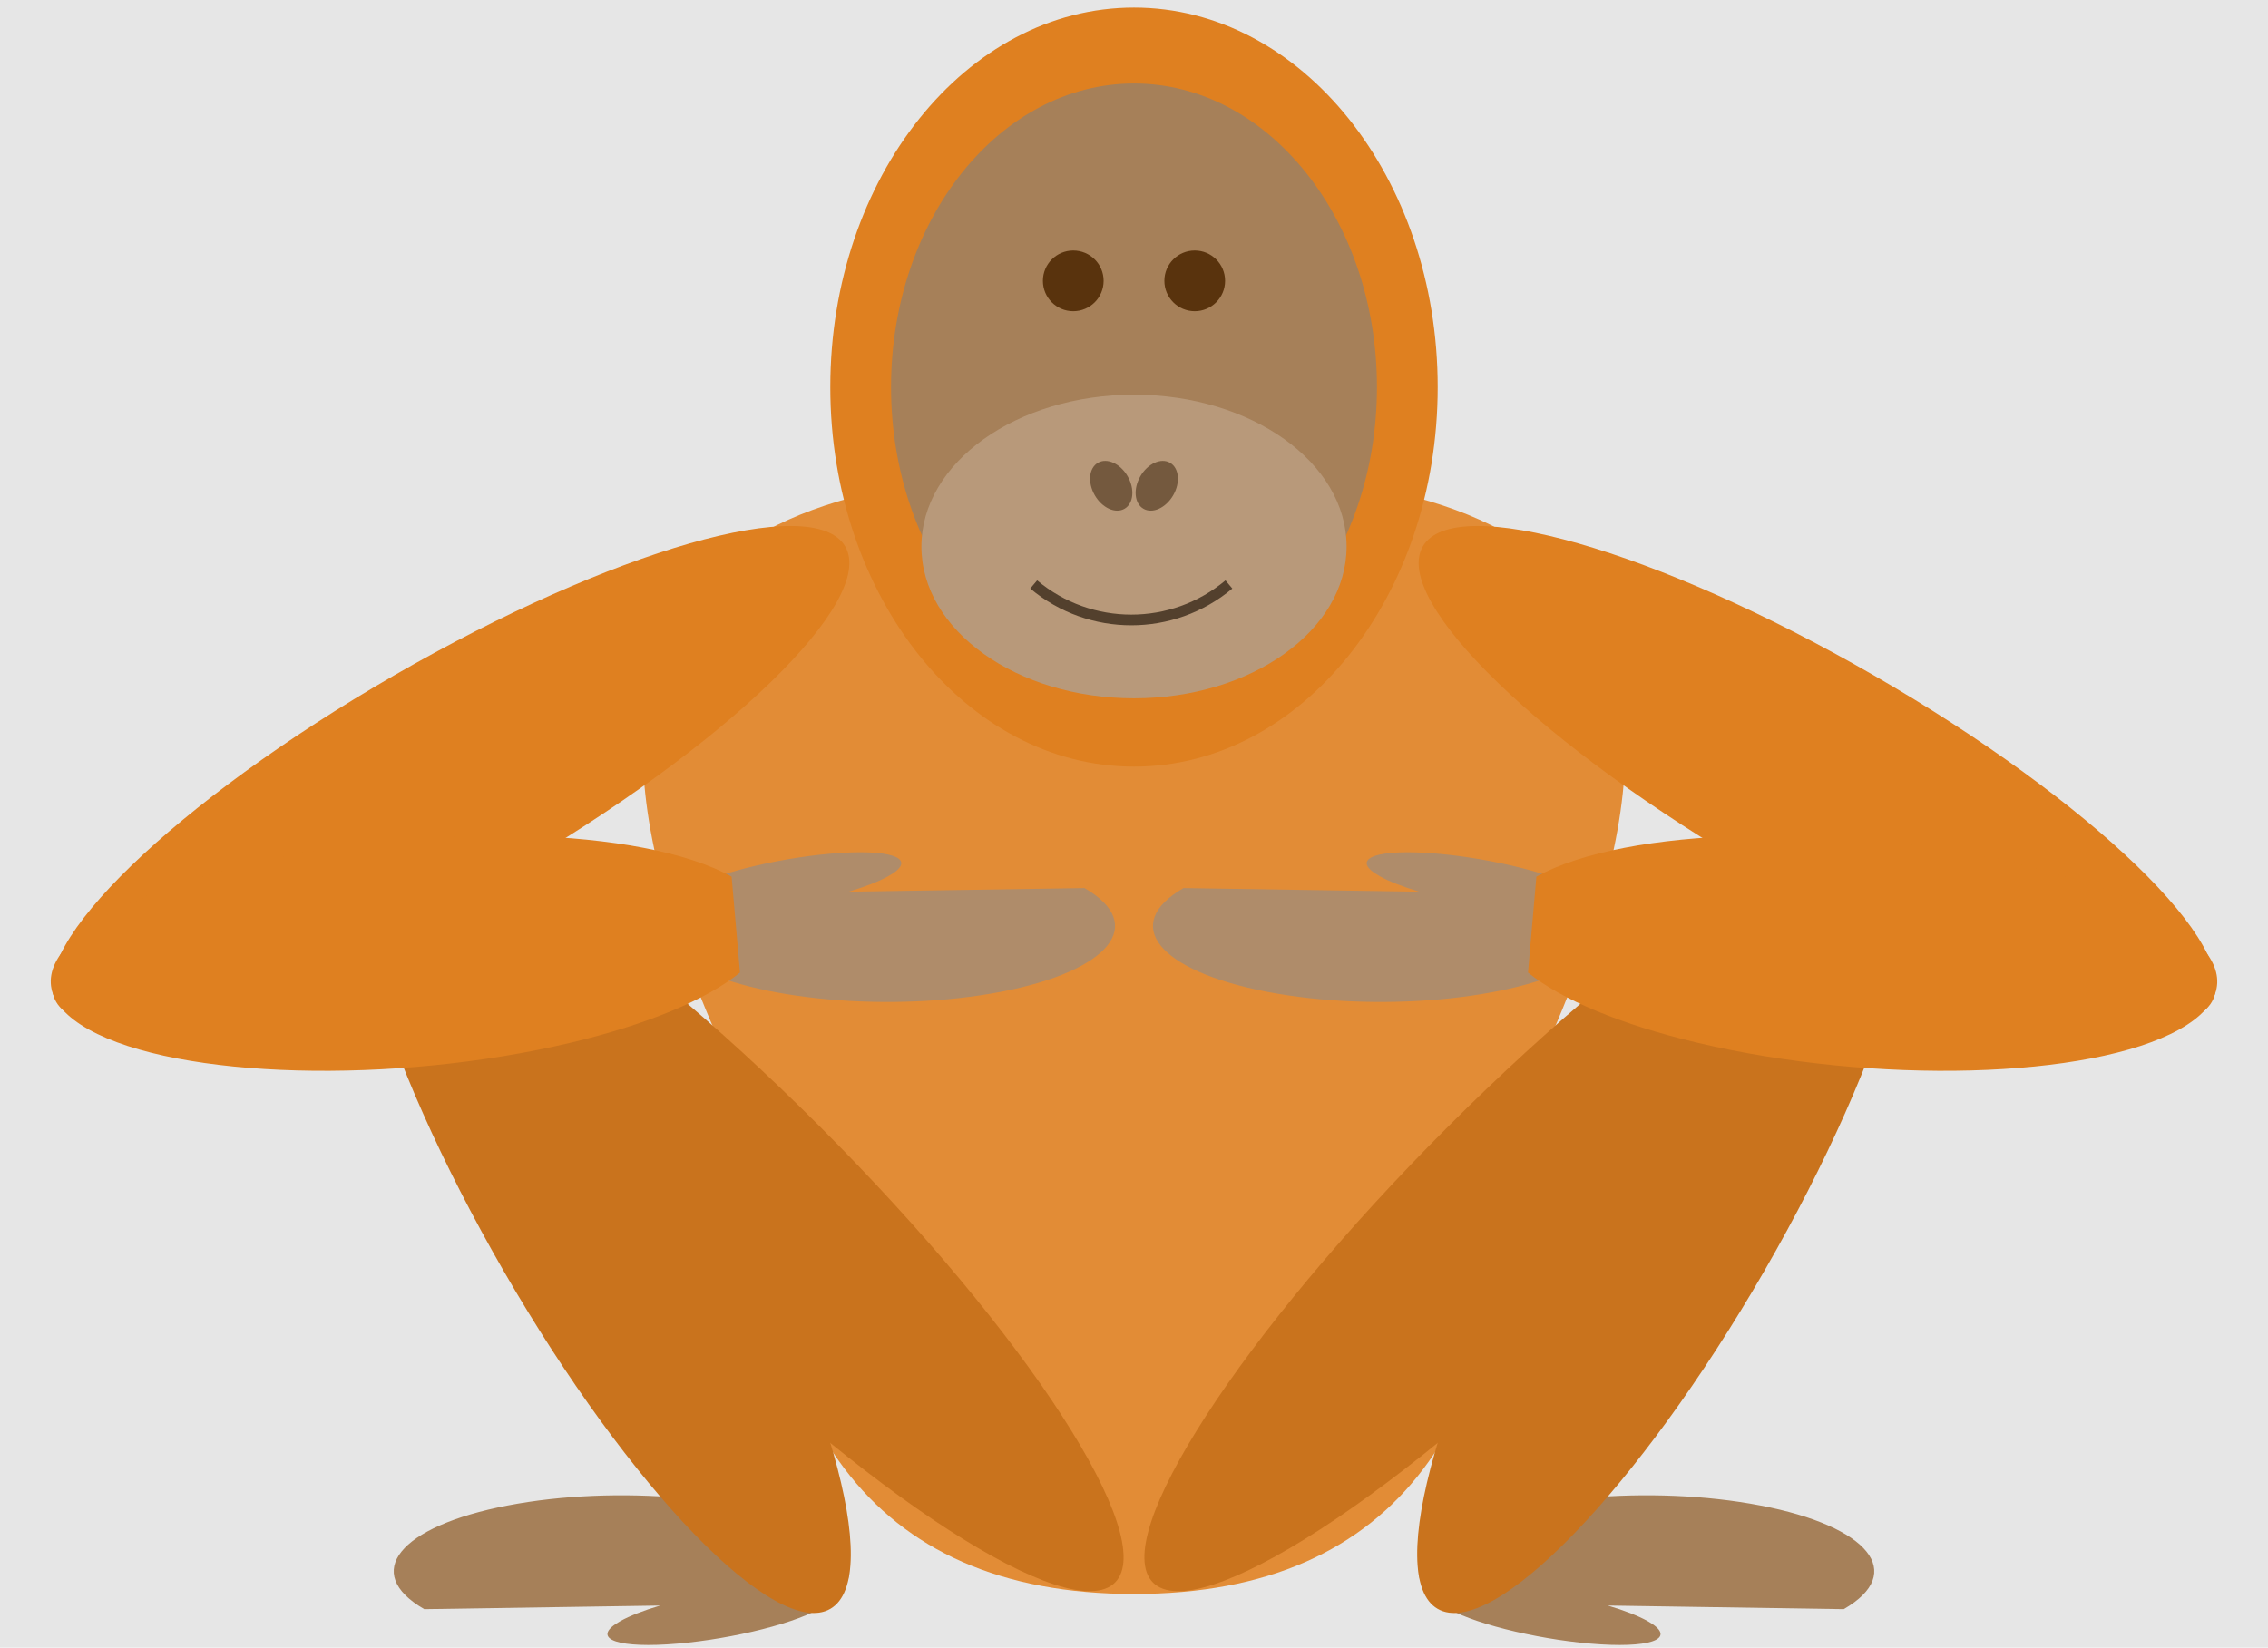 <?xml version='1.0' encoding='UTF-8'?>
<!-- This file was generated by dvisvgm 3.2.2 -->
<svg version='1.1' xmlns='http://www.w3.org/2000/svg' xmlns:xlink='http://www.w3.org/1999/xlink' viewBox='0 0 84.68 61.532'>
<g id='page1'>
<path d='M0 61.532H84.68V0H0Z' fill='#e6e6e6'/>
<path d='M56.513 41.669C56.513 53.008 52.262 59.528 42.34 59.528S28.167 53.008 28.167 41.669C16.828 18.992 31.001 17.575 42.34 17.575S67.852 18.992 56.513 41.669Z' fill='#e28c36'/>
<path d='M53.679 14.457C53.679 6.629 48.602 .283 42.34 .283S31.001 6.629 31.001 14.457S36.078 28.63 42.34 28.63S53.679 22.285 53.679 14.457Z' fill='#df8020'/>
<path d='M51.411 14.457C51.411 8.195 47.35 3.118 42.34 3.118S33.269 8.195 33.269 14.457C33.269 20.719 37.33 25.795 42.34 25.795S51.411 20.719 51.411 14.457Z' fill='#a68059'/>
<path d='M41.206 10.488C41.206 9.862 40.698 9.355 40.072 9.355C39.446 9.355 38.939 9.862 38.939 10.488S39.446 11.622 40.072 11.622C40.698 11.622 41.206 11.114 41.206 10.488Z' fill='#59330d'/>
<path d='M45.741 10.488C45.741 9.862 45.234 9.355 44.608 9.355C43.982 9.355 43.474 9.862 43.474 10.488S43.982 11.622 44.608 11.622C45.234 11.622 45.741 11.114 45.741 10.488Z' fill='#59330d'/>
<path d='M50.277 20.409C50.277 17.278 46.724 14.74 42.34 14.74S34.403 17.278 34.403 20.409C34.403 23.54 37.956 26.079 42.34 26.079S50.277 23.54 50.277 20.409Z' fill='#b8997a'/>
<path d='M45.883 21.827C43.776 23.595 40.702 23.595 38.595 21.827' stroke='#53402d' fill='none' stroke-width='.399' stroke-miterlimit='10'/>
<path d='M42.103 17.787C41.829 17.313 41.332 17.087 40.994 17.282C40.655 17.478 40.602 18.021 40.876 18.496S41.647 19.197 41.986 19.001S42.377 18.262 42.103 17.787Z' fill='#74593e'/>
<path d='M43.804 18.496C44.078 18.021 44.025 17.478 43.686 17.282C43.348 17.087 42.851 17.313 42.577 17.787C42.303 18.262 42.355 18.805 42.694 19.001S43.53 18.97 43.804 18.496Z' fill='#74593e'/>
<path d='M68.839 60.095C71.187 58.739 69.793 57.005 65.726 56.223C61.658 55.44 56.457 55.904 54.109 57.26C52.59 58.137 52.59 59.218 54.109 60.095C55.195 60.7 57.731 61.288 59.775 61.41C61.818 61.532 62.595 61.141 61.509 60.536C61.164 60.344 60.654 60.145 60.031 59.96Z' fill='#a68059'/>
<path d='M15.841 60.095C13.493 58.739 14.887 57.005 18.954 56.223C23.022 55.44 28.223 55.904 30.571 57.26C32.09 58.137 32.09 59.218 30.571 60.095C29.485 60.7 26.949 61.288 24.905 61.41C22.862 61.532 22.085 61.141 23.171 60.536C23.516 60.344 24.026 60.145 24.649 59.96Z' fill='#a68059'/>
<path d='M60.087 48.078C67.836 40.329 72.772 32.701 71.111 31.041C69.451 29.38 61.823 34.316 54.074 42.065C46.325 49.814 41.389 57.442 43.05 59.102C44.71 60.763 52.338 55.827 60.087 48.078Z' fill='#c9731d'/>
<path d='M65.865 47.481C70.562 39.346 72.72 31.799 70.687 30.625C68.653 29.451 63.197 35.094 58.5 43.229C53.804 51.364 51.645 58.91 53.679 60.084C55.712 61.258 61.168 55.616 65.865 47.481Z' fill='#c9731d'/>
<path d='M30.606 42.065C22.857 34.316 15.229 29.38 13.569 31.041C11.908 32.701 16.844 40.329 24.593 48.078C32.342 55.827 39.97 60.763 41.63 59.102C43.291 57.442 38.355 49.814 30.606 42.065Z' fill='#c9731d'/>
<path d='M26.18 43.229C21.483 35.094 16.027 29.451 13.993 30.625C11.96 31.799 14.118 39.346 18.815 47.481C23.512 55.616 28.968 61.258 31.001 60.084C33.035 58.91 30.876 51.364 26.18 43.229Z' fill='#c9731d'/>
<path d='M18.954 32.596C27.089 27.899 32.732 22.443 31.558 20.409C30.384 18.376 22.837 20.535 14.702 25.231C6.567 29.928 .924 35.384 2.098 37.418C3.273 39.451 10.819 37.292 18.954 32.596Z' fill='#df8020'/>
<path d='M40.492 33.165C42.84 34.521 41.446 36.255 37.379 37.038C33.312 37.821 28.11 37.356 25.762 36C24.243 35.123 24.243 34.042 25.762 33.165C26.848 32.561 29.385 31.972 31.428 31.85S34.248 32.12 33.162 32.724C32.818 32.916 32.307 33.115 31.684 33.301Z' fill='#af8c6a'/>
<path d='M27.316 32.74C24 30.894 15.939 30.675 9.311 32.251C2.684 33.827-0 36.601 3.316 38.448C6.632 40.294 14.693 40.513 21.321 38.937C24.142 38.266 26.376 37.339 27.629 36.32Z' fill='#df8020'/>
<path d='M69.978 25.231C61.843 20.535 54.296 18.376 53.122 20.409C51.948 22.443 57.591 27.899 65.726 32.596C73.861 37.292 81.407 39.451 82.582 37.418C83.756 35.384 78.113 29.928 69.978 25.231Z' fill='#df8020'/>
<path d='M44.188 33.165C41.84 34.521 43.234 36.255 47.301 37.038C51.368 37.821 56.569 37.356 58.918 36C60.437 35.123 60.437 34.042 58.918 33.165C57.832 32.561 55.295 31.972 53.252 31.85S50.432 32.12 51.518 32.724C51.862 32.916 52.373 33.115 52.996 33.301Z' fill='#af8c6a'/>
<path d='M57.364 32.74C60.68 30.894 68.741 30.675 75.369 32.251C81.996 33.827 84.68 36.601 81.364 38.448C78.048 40.294 69.987 40.513 63.359 38.937C60.538 38.266 58.304 37.339 57.051 36.32Z' fill='#df8020'/>
</g>
</svg>